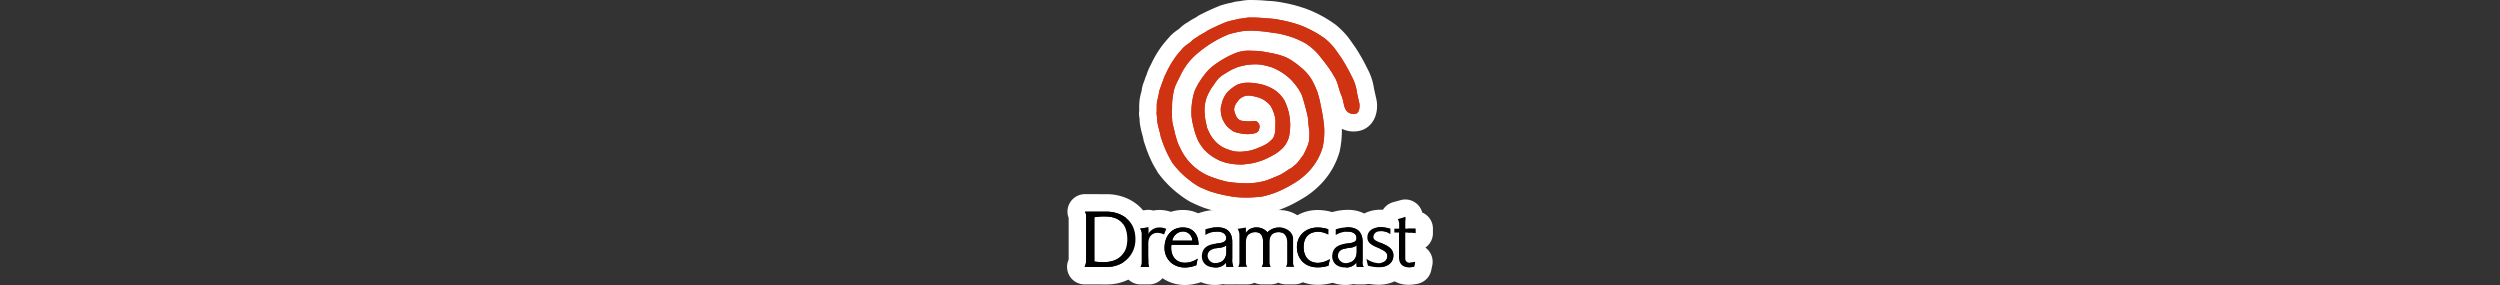 <svg id="Layer_1" data-name="Layer 1" xmlns="http://www.w3.org/2000/svg" viewBox="0 0 1000 114"><rect x="0" y="0" width="1000" height="114" fill="#333333" stroke="none"/><title>logo</title><path d="M490.545,98.138v2.536c0,2.02-.918,4.582-4.47,4.582a3.132,3.132,0,0,1-3.034-2.776c0-2.618,2.328-3.065,5.016-3.417a4.886,4.886,0,0,0,2.487-.925l.001-0m.001-7a7.005,7.005,0,0,0-3.632,1.015,16.445,16.445,0,0,0-5.632,1.575,9.596,9.596,0,0,0-5.241,8.753c0,5.847,5.188,9.776,10.034,9.776a11.148,11.148,0,0,0,11.47-11.582V98.138a7,7,0,0,0-6.999-7Z" fill="#fff"/><path d="M472.947,92.601a3.702,3.702,0,0,1,3.964,3.667h-.012c-.229,0-3.601.002-5.892.002-1.2,0-2.104-.001-2.104-.002a4.499,4.499,0,0,1,4.044-3.667m0-7a11.454,11.454,0,0,0-10.916,9.334,7.001,7.001,0,0,0-.128,1.333c0,2.419,1.587,6.996,7.595,7.002l1.509.001,5.244-.002.648-0a7.011,7.011,0,0,0,7.012-7,10.706,10.706,0,0,0-10.964-10.667Z" fill="#fff"/><path d="M441.495,86.576q.761,0,1.532.046c3.421.201,7.861,1.844,7.894,9.033.035,7.586-5.678,8.816-7.378,9.06a15.985,15.985,0,0,1-2.262.15,27.711,27.711,0,0,1-3.541-.256l0-17.717a21.831,21.831,0,0,1,3.755-.317m0-7a28.69,28.69,0,0,0-4.95.419,7,7,0,0,0-5.806,6.897l-0,17.717a7,7,0,0,0,6.1,6.942,34.426,34.426,0,0,0,4.442.314,23.085,23.085,0,0,0,3.254-.221c8.172-1.17,13.427-7.458,13.387-16.022-.044-9.34-5.594-15.466-14.483-15.989-.657-.039-1.311-.058-1.943-.058Z" fill="#fff"/><path d="M542.685,98.139v2.536c0,2.02-.918,4.582-4.47,4.582a3.131,3.131,0,0,1-3.033-2.776c0-2.618,2.328-3.065,5.015-3.417a4.885,4.885,0,0,0,2.488-.925m.001-7a7.005,7.005,0,0,0-3.631,1.014,16.448,16.448,0,0,0-5.633,1.575,9.596,9.596,0,0,0-5.241,8.753c0,5.847,5.188,9.776,10.033,9.776a11.148,11.148,0,0,0,11.47-11.582V98.139a7,7,0,0,0-6.999-7Z" fill="#fff"/><path d="M433.826,110.26a3.5,3.5,0,0,1-3.078-5.167,2.317,2.317,0,0,0,.212-.87V86.754a3.021,3.021,0,0,0-.029-.404,3.5,3.5,0,0,1,3.062-5.195l8.743.015c7.194,0,14.937,4.557,14.937,14.561,0,8.293-6.421,14.547-14.937,14.547C442.737,110.276,434.876,110.26,433.826,110.26Zm7.455-8.895a12.557,12.557,0,0,0,1.765-.115c4.398-.629,4.38-4.354,4.375-5.578-.018-3.755-1.35-5.365-4.6-5.556-.447-.026-.888-.041-1.328-.041-.085,0-.17.001-.254.002l-0,11.288Z"/><path d="M433.994,84.655c2.139,0,6.761.014,8.743.014,4.559,0,11.436,2.53,11.436,11.06,0,6.331-4.855,11.047-11.436,11.047-1.444,0-6.955-.017-8.91-.017a5.747,5.747,0,0,0,.635-2.537V86.754a3.977,3.977,0,0,0-.467-2.099m7.287,20.21a15.989,15.989,0,0,0,2.262-.15c1.7-.243,7.414-1.473,7.378-9.06-.034-7.189-4.473-8.832-7.894-9.033-.515-.03-1.025-.046-1.532-.046a21.833,21.833,0,0,0-3.755.317l-0,17.717a27.708,27.708,0,0,0,3.541.256m-7.287-27.21a7,7,0,0,0-6.533,9.515v16.678a7,7,0,0,0,6.365,9.912c1.048,0,3.122.005,5.038.009,1.659.004,3.202.008,3.872.008,10.51,0,18.436-7.759,18.436-18.047,0-11.857-9.274-18.06-18.436-18.06-.968,0-2.57-.003-4.201-.007-1.707-.004-3.448-.007-4.541-.007Z" fill="#fff"/><path d="M456.226,110.268a3.5,3.5,0,0,1-2.997-5.308V93.931a3.508,3.508,0,0,0-.032-.457,3.5,3.5,0,0,1,2.314-5.484l3.275-.512a3.499,3.499,0,0,1,2.295.43,8.815,8.815,0,0,1,2.733-.431,10.902,10.902,0,0,1,3.95.782,3.5,3.5,0,0,1,2,4.511l-.871,2.28a3.501,3.501,0,0,1-4.771,1.913,2.749,2.749,0,0,0-1.137-.32c-.022,0-.042.001-.06.002a2.137,2.137,0,0,0-.101.734v7.79a2.012,2.012,0,0,0,.031.249,3.5,3.5,0,0,1-3.229,4.851Z"/><path d="M459.326,90.935v2.884a4.694,4.694,0,0,1,4.489-2.842,7.399,7.399,0,0,1,2.68.544l-.871,2.28a6.216,6.216,0,0,0-2.638-.658c-2.135,0-3.66,1.497-3.66,4.236v7.791a4.477,4.477,0,0,0,.303,1.6h-3.403a3.045,3.045,0,0,0,.503-1.6V93.931a3.769,3.769,0,0,0-.678-2.484l3.276-.511m0-7a6.999,6.999,0,0,0-1.08.084l-3.276.511a7,7,0,0,0-5.242,9.922l0,9.71a7,7,0,0,0,6.497,9.606h3.403a7,7,0,0,0,6.697-9.036v-3.967a7,7,0,0,0,5.837-4.467l.871-2.28a7,7,0,0,0-4.001-9.021,14.374,14.374,0,0,0-5.218-1.02,12.43,12.43,0,0,0-2.489.25,7,7,0,0,0-1.999-.292Z" fill="#fff"/><path d="M563.269,110.421a7.038,7.038,0,0,1-7.165-7.459V96.106a3.5,3.5,0,0,1-1.867-3.097V91.475a3.498,3.498,0,0,1,1.509-2.879,3.501,3.501,0,0,1,2.432-4.34l3.019-.835a3.5,3.5,0,0,1,4.433,3.386l-.004,1.148.554.001a3.499,3.499,0,0,1,3.496,3.506l-.003,1.816a3.499,3.499,0,0,1-4.069,3.447c.002,1.573.005,3.328.007,4.522a3.5,3.5,0,0,1,3.875,4.2l-.411,1.929a3.501,3.501,0,0,1-2.668,2.688,14.381,14.381,0,0,1-2.861.359C563.449,110.426,563.358,110.424,563.269,110.421Z"/><path d="M562.128,86.795h.005m-.005,0-.016,4.657c.077,0,4.062.005,4.062.005l-.003,1.816a4.899,4.899,0,0,0-1.652-.247c-.07-.002-.347-.003-.69-.003-.687,0-1.638.003-1.727.003h.011c-.024.292,0,9.426,0,10.358a1.627,1.627,0,0,0,1.723,1.702,6.654,6.654,0,0,0,2.224-.367l-.411,1.928a10.793,10.793,0,0,1-2.106.277c-.066,0-.13-.001-.192-.004-1.595,0-3.749-.836-3.749-3.959V93.01s-.71-0-1.263-0c-.277,0-.514 0-.603 0V91.476c.254,0,1.786-.007,1.922-.007,0-.168.002-1.56.002-1.56a3.807,3.807,0,0,0-.551-2.28l3.019-.834m-0-7q-.112,0-.224.004a6.986,6.986,0,0,0-1.795.292l-2.864.791a7.001,7.001,0,0,0-5.128,6.42,6.968,6.968,0,0,0-1.38,4.174v1.534a7,7,0,0,0,1.867,4.759v5.193c0,6.296,4.443,10.88,10.589,10.958q.172.005.351.006a17.49,17.49,0,0,0,3.62-.443,7,7,0,0,0,5.332-5.376l.411-1.928a7,7,0,0,0-2.293-6.775q-.228-.195-.468-.368a7,7,0,0,0,3.025-5.751l.003-1.816a7,7,0,0,0-4.273-6.458,7,7,0,0,0-6.702-5.215l-.071-0Z" fill="#fff"/><path d="M551.506,110.392a19.894,19.894,0,0,1-5.306-.77,3.501,3.501,0,0,1-2.455-2.605l-.605-2.724a3.499,3.499,0,0,1,2.701-4.186,6.458,6.458,0,0,1-2.386-5.095c0-4.495,3.597-7.634,8.746-7.634a16.423,16.423,0,0,1,5.158.876,3.502,3.502,0,0,1,2.237,3.281l-.01,2.052a3.502,3.502,0,0,1-1.459,2.827,7.235,7.235,0,0,1,2.724,5.767C560.852,107.016,557.009,110.392,551.506,110.392Z"/><path d="M552.202,90.879a13.118,13.118,0,0,1,3.895.641l-.01,2.052a6.015,6.015,0,0,0-3.747-1.126c-1.695,0-2.966.841-2.966,2.489,0,2.42,7.977,2.28,7.977,7.247,0,3.212-2.783,4.71-5.846,4.71a16.324,16.324,0,0,1-4.344-.635l-.605-2.723a9.546,9.546,0,0,0,4.828,1.75c2.072,0,3.555-1.008,3.555-2.904,0-3.503-7.984-2.923-7.984-7.366,0-3.004,2.687-4.134,5.247-4.134m0-7c-7.096,0-12.247,4.683-12.247,11.134a9.873,9.873,0,0,0,.964,4.37,7,7,0,0,0-1.196,5.67l.605,2.723a7,7,0,0,0,4.909,5.211,23.255,23.255,0,0,0,6.268.905c7.444,0,12.846-4.925,12.846-11.71a10.464,10.464,0,0,0-1.772-5.994,6.992,6.992,0,0,0,.507-2.583l.01-2.052a7,7,0,0,0-4.475-6.562,19.972,19.972,0,0,0-6.42-1.112Z" fill="#fff"/><path d="M514.365,110.256a3.5,3.5,0,0,1-3.062-1.804,3.498,3.498,0,0,1-3.062,1.804h-3.507a3.5,3.5,0,0,1-2.93-1.586,3.502,3.502,0,0,1-2.931,1.586h-3.616a3.5,3.5,0,0,1-2.997-5.308V94.196a3.161,3.161,0,0,0-.104-.697,3.5,3.5,0,0,1,2.363-5.421l3.316-.513a3.536,3.536,0,0,1,.535-.041,3.499,3.499,0,0,1,1.516.345,8.607,8.607,0,0,1,2.582-.386,9.632,9.632,0,0,1,4.611,1.104,9.761,9.761,0,0,1,4.515-1.067c5.647,0,9.143,4.057,9.143,7.814v9.614a3.5,3.5,0,0,1-2.997,5.308Zm-3.062-5.196c.021-.037.042-.073.063-.11v-8.062a2.824,2.824,0,0,0-.043-.532c-.017.001-.031.002-.045.004a2.987,2.987,0,0,0-.04.528v8.062C511.261,104.984,511.282,105.022,511.303,105.059Z"/><path d="M502.467,90.984h.002a5.627,5.627,0,0,1,4.493,1.938,6.557,6.557,0,0,1,4.633-1.902c3.951,0,5.642,2.657,5.642,4.315v9.728a3.342,3.342,0,0,0,.503,1.694h-3.376a3.35,3.35,0,0,0,.503-1.694V96.886c0-2.992-1.744-4.039-3.41-4.039-1.669,0-3.718.722-3.718,4.039v8.176a3.345,3.345,0,0,0,.503,1.694h-3.506a3.364,3.364,0,0,0,.502-1.694V96.886c0-3.317-1.507-4.039-3.174-4.039-1.842,0-3.692,1.047-3.692,4.039v8.176a3.354,3.354,0,0,0,.502,1.694h-3.616a3.35,3.35,0,0,0,.503-1.694V94.196a4.912,4.912,0,0,0-.706-2.659l3.316-.513c0,.208-.007,1.835-.007,2.017a5.174,5.174,0,0,1,4.103-2.058m.002-7H502.467a12.188,12.188,0,0,0-2.43.242,6.996,6.996,0,0,0-2.736-.119l-3.316.513a7,7,0,0,0-5.224,9.981v9.55a7,7,0,0,0,6.497,9.605h3.616a6.992,6.992,0,0,0,2.931-.643,6.992,6.992,0,0,0,2.931.643h3.506a6.992,6.992,0,0,0,3.061-.705,6.992,6.992,0,0,0,3.061.705h3.376a7,7,0,0,0,6.497-9.606V95.334c0-5.441-4.833-11.315-12.642-11.315a13.418,13.418,0,0,0-4.504.757,13.509,13.509,0,0,0-4.622-.793Zm-4.24,12.691v0Z" fill="#fff"/><path d="M485.943,110.475c-6.382,0-8.698-4.675-8.698-7.817a7.818,7.818,0,0,1,2.478-6.14,3.501,3.501,0,0,1-1.068-2.518V91.731a3.5,3.5,0,0,1,2.198-3.249,19.034,19.034,0,0,1,6.217-1.043c5.756,0,9.331,3.568,9.331,9.313v6.74a10.341,10.341,0,0,0,.085,1.678,3.5,3.5,0,0,1-3.121,5.084h-2.816a3.505,3.505,0,0,1-1.314-.255A10.568,10.568,0,0,1,485.943,110.475Z"/><path d="M487.068,90.939c3.504,0,5.831,1.75,5.831,5.814v6.74a7.285,7.285,0,0,0,.464,3.262h-2.816l-.101-1.774a5.049,5.049,0,0,1-4.504,1.993c-4.267,0-5.199-2.915-5.199-4.317,0-5,4.759-5.058,6.825-5.353,1.143-.162,2.615-.485,2.836-1.557.365-1.773-.903-3.103-3.493-3.103a9.084,9.084,0,0,0-4.758,1.357l-0-2.269a15.425,15.425,0,0,1,4.915-.792m-.993,14.317c3.552,0,4.47-2.562,4.47-4.582V98.138l-.001 0a4.886,4.886,0,0,1-2.487.925c-2.687.352-5.016.799-5.016,3.417a3.132,3.132,0,0,0,3.034,2.776m.993-21.317a22.523,22.523,0,0,0-7.52,1.295,7,7,0,0,0-4.395,6.498l0,2.269a6.993,6.993,0,0,0,.349,2.184,12.196,12.196,0,0,0-1.759,6.472c0,5.486,4.275,11.317,12.199,11.317a14.673,14.673,0,0,0,3.259-.349,7.028,7.028,0,0,0,1.346.129h2.816a7,7,0,0,0,6.545-9.484c-.009-.257-.009-.601-.009-.778V96.753c0-7.664-5.156-12.814-12.831-12.814Z" fill="#fff"/><path d="M538.083,110.475c-6.382,0-8.698-4.675-8.698-7.817a7.818,7.818,0,0,1,2.478-6.14,3.501,3.501,0,0,1-1.068-2.518V91.731a3.5,3.5,0,0,1,2.198-3.249,19.034,19.034,0,0,1,6.217-1.043c5.756,0,9.331,3.568,9.331,9.313v6.74c0,.33-.015.654-.029.972-.008.146-.017.325-.02.47a3.5,3.5,0,0,1-2.989,5.32h-2.815a3.509,3.509,0,0,1-1.314-.255A10.561,10.561,0,0,1,538.083,110.475Z"/><path d="M539.21,90.939c3.502,0,5.83,1.75,5.83,5.814v6.74c0,1.249-.273,2.406.463,3.262h-2.816l-.102-1.774a5.047,5.047,0,0,1-4.502,1.993c-4.266,0-5.198-2.915-5.198-4.317,0-5,4.759-5.058,6.825-5.353,1.144-.162,2.616-.485,2.836-1.557.365-1.773-.903-3.103-3.493-3.103a9.088,9.088,0,0,0-4.759,1.357l0-2.269a15.427,15.427,0,0,1,4.916-.792m-.995,14.317c3.552,0,4.47-2.562,4.47-4.582V98.139a4.885,4.885,0,0,1-2.488.925c-2.687.352-5.015.799-5.015,3.417a3.131,3.131,0,0,0,3.033,2.776m.995-21.317a22.526,22.526,0,0,0-7.521,1.295,7,7,0,0,0-4.395,6.496l-0,2.269a6.995,6.995,0,0,0,.35,2.186,12.196,12.196,0,0,0-1.759,6.472c0,5.486,4.275,11.317,12.198,11.317a14.669,14.669,0,0,0,3.258-.349,7.026,7.026,0,0,0,1.346.129h2.816a7,7,0,0,0,6.522-9.542c.009-.237.015-.477.015-.719V96.753c0-7.664-5.156-12.814-12.83-12.814Z" fill="#fff"/><path d="M527.012,110.427c-8.068,0-11.743-6.025-11.743-11.623,0-6.44,5.075-11.297,11.805-11.297a17.289,17.289,0,0,1,5.022.772l.162.047a3.5,3.5,0,0,1,2.543,3.375l-.005,2.105a3.501,3.501,0,0,1-5.266,3.015,5.582,5.582,0,0,0-2.122-.629c-1.628,0-2.454.406-2.454,2.629,0,2.827,1.454,2.827,2.322,2.827a6.593,6.593,0,0,0,2.846-.985,3.5,3.5,0,0,1,5.25,3.744l-.589,2.636a3.5,3.5,0,0,1-2.417,2.592A17.534,17.534,0,0,1,527.012,110.427Z"/><path d="M527.073,91.006a14.116,14.116,0,0,1,4.227.687l-.004,2.105a8.86,8.86,0,0,0-3.888-1.106c-4.083,0-5.955,2.511-5.955,6.129,0,3.584,1.829,6.327,5.823,6.327a9.911,9.911,0,0,0,4.679-1.503l-.589,2.636a14.181,14.181,0,0,1-4.355.647c-5.613,0-8.244-3.98-8.244-8.123,0-4.578,3.529-7.798,8.305-7.798m0-7c-8.725,0-15.305,6.362-15.305,14.798,0,8.763,6.411,15.123,15.244,15.123a21.092,21.092,0,0,0,6.352-.937,7,7,0,0,0,4.835-5.183l.589-2.636a7.001,7.001,0,0,0-2.207-6.781,7,7,0,0,0,1.716-4.577l.004-2.105a7,7,0,0,0-5.087-6.748l-.13-.038a20.612,20.612,0,0,0-6.01-.915Z" fill="#fff"/><path d="M474.044,110.5c-6.688,0-11.732-4.876-11.732-11.342,0-6.762,4.55-11.67,10.817-11.67,5.855,0,9.79,4.194,9.79,10.437a3.497,3.497,0,0,1-1.524,2.89,3.501,3.501,0,0,1,1.105,3.292l-.522,2.647a3.5,3.5,0,0,1-2.278,2.626A16.55,16.55,0,0,1,474.044,110.5Zm-1.062-9.075a2.221,2.221,0,0,0,.914.166,5.786,5.786,0,0,0,1.351-.166Z"/><path d="M473.129,90.988c4.424,0,6.29,3.203,6.29,6.937H468.559a9.161,9.161,0,0,0-.095,1.088c-.015,3.669,2.106,6.078,5.433,6.078a8.596,8.596,0,0,0,5.169-1.662l-.522,2.648A13.115,13.115,0,0,1,474.044,107c-5.197,0-8.232-3.7-8.232-7.842,0-4.58,2.726-8.17,7.317-8.17m-2.122,5.283c2.29,0,5.659-.002,5.891-.002h.013a3.702,3.702,0,0,0-3.964-3.667,4.499,4.499,0,0,0-4.044,3.667c0,.002.904.002,2.104.002m2.122-12.283c-8.296,0-14.317,6.38-14.317,15.17,0,8.461,6.548,14.842,15.232,14.842a19.903,19.903,0,0,0,6.813-1.317,7,7,0,0,0,4.556-5.254l.522-2.648a6.99,6.99,0,0,0-.27-3.692,6.971,6.971,0,0,0,.755-3.166c0-8.206-5.465-13.937-13.29-13.937Z" fill="#fff"/><path d="M498.107,82.532a37.974,37.974,0,0,1-4.507-.256A61.377,61.377,0,0,1,483.035,79.912c-.068-.021-.136-.044-.202-.069a55.748,55.748,0,0,1-5.125-2.229,31.877,31.877,0,0,1-3.68-2.479,38.511,38.511,0,0,1-7.857-7.87,3.511,3.511,0,0,1-.286-.457c-.122-.234-.336-.602-.586-1.033a29.119,29.119,0,0,1-2.145-4.161,40.819,40.819,0,0,1-1.74-4.545c-.149-.45-.276-.834-.382-1.108a3.566,3.566,0,0,1-.183-.657c-.162-.928-.378-1.733-.607-2.585a26.644,26.644,0,0,1-.866-4.164,3.485,3.485,0,0,1-.017-.597,15.707,15.707,0,0,0-.204-1.918,3.489,3.489,0,0,1-.029-.998,15.872,15.872,0,0,0,.06-1.772,19.146,19.146,0,0,1,.247-3.607c.153-.81.322-1.407.457-1.887a5.887,5.887,0,0,0,.275-1.337q.009-.149.032-.297a12.909,12.909,0,0,1,.731-2.386c.135-.367.361-.981.411-1.178a3.57,3.57,0,0,1,.226-.627,12.669,12.669,0,0,0,.491-1.273,17.251,17.251,0,0,1,1.177-2.775l.429-.849a37.267,37.267,0,0,1,4.217-6.988c.507-.666,1.463-1.766,2.401-2.838l.31-.354q.081-.092.167-.179A14.86,14.86,0,0,1,472.982,14.871a12.794,12.794,0,0,0,1.292-.993c.021-.02.104-.092.104-.092a9.874,9.874,0,0,1,2.474-1.834,22.497,22.497,0,0,1,2.494-1.543,15.272,15.272,0,0,0,1.727-1.056,3.464,3.464,0,0,1,.518-.317c3.179-1.584,4.36-2.125,7.435-3.405.056-.023.111-.045.168-.065a30.503,30.503,0,0,1,3.636-.961c.497-.108,1.178-.258,1.384-.329a3.347,3.347,0,0,1,1.028-.222c.49-.031,1.06-.123,1.661-.221a19.686,19.686,0,0,1,3.229-.333c.187,0,.373.004.561.014l.268-.001c2.115,0,4.154.158,5.877.314l.314.019A34.292,34.292,0,0,1,512.679,4.537a50.208,50.208,0,0,1,7.342,1.859l.758.236a45.996,45.996,0,0,1,11.506,6.149,32.235,32.235,0,0,1,4.025,4.035c.554.714,1.375,1.887,2.169,3.021l.799,1.137a74.148,74.148,0,0,1,4.569,8.081,20.613,20.613,0,0,1,2.31,6.979l.057.317.98,4.382c.025.113.045.227.06.342.401,3.304-.726,7.002-4.149,7.819a7.318,7.318,0,0,1-1.701.202,7.14,7.14,0,0,1-5.966-3.196,11.666,11.666,0,0,1-1.448-4.019,13.226,13.226,0,0,0-.796-2.702,25.445,25.445,0,0,1-1.035-3.053,14.127,14.127,0,0,0-1.366-3.557c-.033-.05-.064-.102-.096-.153l-1.066-1.803a68.245,68.245,0,0,0-4.087-5.512c-.334-.417-.639-.796-.904-1.138a21.903,21.903,0,0,0-4.082-3.552,30.725,30.725,0,0,0-5.77-2.503A35.946,35.946,0,0,0,510.179,16.769c-.968-.107-1.856-.244-2.713-.375-1.098-.168-2.046-.314-3.198-.396-.466-.033-.891-.067-1.293-.099-.99-.08-1.772-.143-2.654-.143a25.325,25.325,0,0,0-2.825.179c-.563.138-1.154.241-1.773.349a16.866,16.866,0,0,0-3.043.722,44.728,44.728,0,0,0-5.333,2.661c-.029.017-.06.034-.09.051a42.236,42.236,0,0,0-7.261,5.409,21.954,21.954,0,0,0-4.413,6.01c-.25.541-.568,1.174-.906,1.842a32.503,32.503,0,0,0-1.499,3.229,32.619,32.619,0,0,0-.865,5.294c.006.067.009.135.01.202.025,1.292-.009,2.168-.036,2.873a16.452,16.452,0,0,0,.043,2.538q.015.153.015.307a9.672,9.672,0,0,0,.445,2.544c.156.589.332,1.254.459,1.985a32.01,32.01,0,0,0,1.497,4.804,3.447,3.447,0,0,1,.286.502,18.667,18.667,0,0,0,10.31,10.088c.052.022.104.047.153.073a44.548,44.548,0,0,0,5.831,1.798,46.586,46.586,0,0,0,6.633.587l.452.004a23.786,23.786,0,0,0,7.023-.943c1.71-.629,3.638-1.461,4.563-1.861.146-.062.281-.121.407-.173,1.208-.671,2.438-1.427,2.731-1.655a3.258,3.258,0,0,1,.335-.244c.346-.221.649-.402.926-.566a4.113,4.113,0,0,0,.742-.491c.07-.074.145-.145.222-.212l.141-.122a7.138,7.138,0,0,0,1.417-1.461c.234-.34.853-1.222,1.537-2.103a15.804,15.804,0,0,0,.732-1.59c.165-.391.337-.799.533-1.233a4.877,4.877,0,0,0,.458-2.068l.051-.842q.012-.179.041-.354a12.752,12.752,0,0,0-.081-1.639q-.023-.098-.041-.198a27.275,27.275,0,0,1-.307-2.786,15.611,15.611,0,0,0-.301-2.438c-.192-.814-.374-1.566-.562-2.306a26.506,26.506,0,0,1,.32,9.343,11.913,11.913,0,0,1-1.256,4.231,13.245,13.245,0,0,1-3.852,4.811,15.21,15.21,0,0,1-2.723,1.913c-.956.575-1.677.935-2.507,1.35l-.482.242a25.422,25.422,0,0,1-3.993,1.565,16.763,16.763,0,0,1-4.143.917c-.337.044-.695.09-1.086.146a14.137,14.137,0,0,1-2.988.269,26.16,26.16,0,0,1-9.559-1.771,23.301,23.301,0,0,1-7.596-5.286,18.9,18.9,0,0,1-2.4-3.409c-.105-.179-.191-.327-.255-.425a2.372,2.372,0,0,1-.238-.391,23.994,23.994,0,0,1-2.088-6.049c-.038-.171-.068-.315-.097-.428a15.093,15.093,0,0,1-.676-3.121c-.057-.378-.111-.75-.171-1.074a30.261,30.261,0,0,1,1.394-12.179,3.708,3.708,0,0,1,.186-.412c.272-.513.497-1.004.7-1.444a12.673,12.673,0,0,1,1.244-2.281c.292-.416.531-.778.75-1.109a20.801,20.801,0,0,1,1.521-2.096l.486-.595a17.48,17.48,0,0,1,3.194-3.292,41.63,41.63,0,0,1,9.176-5.511c.06-.028.12-.055.182-.08a17.348,17.348,0,0,1,7.29-1.575c.521,0,1.071.016,1.686.034.453.013.944.028,1.491.037a32.839,32.839,0,0,1,5.376.713l.59.111a25.226,25.226,0,0,1,4.451,1.049c.358.111.711.222,1.079.325a14.822,14.822,0,0,1,4.15,1.968c.221.139.448.282.69.428q.044.027.088.056a30.561,30.561,0,0,1,3.632,2.749,20.842,20.842,0,0,1,5.245,6.06l.124.192-.001 0a36.646,36.646,0,0,1,2.566,5.757c.131.523.48,1.835.702,2.603.016.055.03.109.043.165.163.688.286,1.337.411,2.007.109.583.221,1.186.379,1.861.008.034.015.068.022.102a69.971,69.971,0,0,1,1.083,7.197,32.286,32.286,0,0,1-.66,9.533q-.019.076-.041.152a26.791,26.791,0,0,1-5.611,10.246,29.546,29.546,0,0,1-4.224,3.989,25.751,25.751,0,0,1-3.631,2.439l-.475.283a46.483,46.483,0,0,1-7.724,3.729c-.067.026-.136.051-.204.072l-.358.115a44.36,44.36,0,0,1-4.705,1.312,3.468,3.468,0,0,1-.388.058C502.672,82.347,500.469,82.532,498.107,82.532ZM486.216,50.13c.082.191.263.585.651,1.392l.138.289a9.659,9.659,0,0,0,2.024,2.702c.05.048.099.099.146.15a8.216,8.216,0,0,0,3.075,1.762,3.47,3.47,0,0,1,.719.296,8.762,8.762,0,0,0,3.249.462c.572-.035,1.016-.071,1.357-.104-2.023-.197-4.886-.755-6.406-1.755a18.104,18.104,0,0,1-2.396-1.935l-.28-.251a10.709,10.709,0,0,1-2.146-3.027q-.126-.233-.238-.458C486.123,49.72,486.216,50.13,486.216,50.13Zm15.612-5.196a5.32,5.32,0,0,1,2.247.431c.089.041.177.086.262.134a5.946,5.946,0,0,1,2.299,2.362c-.014-.083-.031-.165-.052-.25a13.103,13.103,0,0,0-1.282-3.36,7.457,7.457,0,0,0-2.597-1.806,16.511,16.511,0,0,0-3.135-.708,1.629,1.629,0,0,0-.189-.012,1.856,1.856,0,0,0-1.219.524,4.142,4.142,0,0,0-.997,1.52,9.162,9.162,0,0,0,.422,1.122c.056-.002.114-.003.175-.003a4.15,4.15,0,0,1,.788.071,4.575,4.575,0,0,0,.896.07c.415,0,.819-.026,1.188-.048C501.074,44.956,501.48,44.934,501.828,44.934Zm-2.468-15.339c.397,0,.794.011,1.184.034.043.002.085.006.127.01a26.558,26.558,0,0,1,5.635.951l.758.268a18.743,18.743,0,0,1,4.616,2.166,16.5,16.5,0,0,1,5.044,5.275c.049.083.095.167.137.253a27.831,27.831,0,0,1,1.531,3.796c-.184-.645-.385-1.315-.611-2.042-.017-.053-.032-.106-.046-.159-.543-2.076-2.599-4.436-3.587-5.57a19.539,19.539,0,0,0-6.657-4.361,34.002,34.002,0,0,0-3.595-.883,17.144,17.144,0,0,0-1.713-.107c-.489,0-.938.04-1.617.1-.355.032-.755.067-1.229.103-.303.055-.646.123-.986.193C498.729,29.601,499.071,29.595,499.361,29.595Z" fill="#cf3311"/><path d="M500.129,7q.236,0,.473.014.177-.002.354-.002c1.865,0,3.743.135,5.616.305a32.546,32.546,0,0,1,5.476.664A53.144,53.144,0,0,1,519.755,9.98a42.566,42.566,0,0,1,10.352,5.542,29.091,29.091,0,0,1,3.44,3.445c.696.896,2.027,2.837,2.876,4.033a70.499,70.499,0,0,1,4.292,7.619,17.904,17.904,0,0,1,2.067,6.425l.997,4.455c.094.77.171,3.596-1.487,3.991a3.818,3.818,0,0,1-.889.106,3.625,3.625,0,0,1-3.024-1.593c-1-1.547-.862-3.744-1.993-6.258-.882-2.032-1.267-4.986-2.676-7.109l-1.104-1.868c-1.955-3.009-3.992-5.398-5.206-6.955a25.262,25.262,0,0,0-4.963-4.354,33.748,33.748,0,0,0-6.626-2.897,38.735,38.735,0,0,0-5.168-1.262c-2.349-.264-3.895-.635-6.127-.793-1.648-.116-2.783-.251-4.194-.251a29.294,29.294,0,0,0-3.46.229,44.246,44.246,0,0,0-5.432,1.252,47.764,47.764,0,0,0-5.854,2.912,45.51,45.51,0,0,0-8.062,6.009,25.585,25.585,0,0,0-5.081,6.953c-.709,1.555-2.079,3.961-2.632,5.659a30.776,30.776,0,0,0-.976,6.502c.055,2.798-.19,3.375.02,5.662.008,2.059.684,3.486.965,5.171.241,1.164,1.357,5.19,2.048,6.125a22.148,22.148,0,0,0,12.05,11.806,53.781,53.781,0,0,0,6.664,2.1,49.142,49.142,0,0,0,7.32.665q.257.005.526.005a27.137,27.137,0,0,0,8.227-1.159c2.432-.894,5.238-2.16,5.282-2.16l0.0.001a32.852,32.852,0,0,0,3.433-2.112,11.61,11.61,0,0,0,2.306-1.582,10.923,10.923,0,0,0,2.123-2.212c.378-.548.981-1.389,1.566-2.131a33.344,33.344,0,0,0,1.608-3.468,9.245,9.245,0,0,0,.762-4.012,12.047,12.047,0,0,0-.125-3.023c-.332-1.901-.215-3.579-.65-5.425-.588-2.497-1.076-4.367-1.826-6.763-.706-2.698-2.778-5.197-4.333-6.983a22.905,22.905,0,0,0-8.1-5.353,36.853,36.853,0,0,0-4.293-1.06,21.043,21.043,0,0,0-2.212-.14c-.979,0-1.726.111-3.282.225a33.723,33.723,0,0,0-3.564.81,21.614,21.614,0,0,0-5.093,2.558A13.383,13.383,0,0,0,487.428,31.33a32.952,32.952,0,0,0-2.089,2.831,20.687,20.687,0,0,0-2.625,4.713,14.651,14.651,0,0,0-.87,5.924,24.131,24.131,0,0,0,.469,3.988c.133.495.467,2.029.539,2.337.073.307.87,1.931.981,2.166a13.141,13.141,0,0,0,2.762,3.739,11.551,11.551,0,0,0,4.69,2.762,12.004,12.004,0,0,0,5.03.895,23.062,23.062,0,0,0,3.118-.342,16.455,16.455,0,0,0,3.821-1.197,20.748,20.748,0,0,0,3.788-1.827A17.072,17.072,0,0,0,509.261,55.248a8.537,8.537,0,0,0,.881-4.023c-.053-1.865.219-2.923-.162-4.457a16.249,16.249,0,0,0-1.734-4.408,10.269,10.269,0,0,0-3.992-3.052A18.14,18.14,0,0,0,499.98,38.262a5.071,5.071,0,0,0-.599-.036,5.347,5.347,0,0,0-3.775,1.629c-.821.939-2.446,2.89-1.799,4.907.565,1.761,1.242,3.632,3.748,3.632.091,0,.185-.003.282-.008a7.947,7.947,0,0,0,1.609.144c.898,0,1.753-.097,2.383-.097a1.999,1.999,0,0,1,.782.11,2.424,2.424,0,0,1,1.096,2.895c-.273,1.811-2.007,2.028-3.858,2.166a5.077,5.077,0,0,1-.816.056c-1.939,0-5.174-.685-5.97-1.282a19.318,19.318,0,0,1-2.239-1.851,8.921,8.921,0,0,1-1.397-2.078,7.561,7.561,0,0,1-.804-2.02,10.791,10.791,0,0,1-.318-3.154c.073-.843.299-1.202.524-2.434a11.914,11.914,0,0,1,1.897-3.673,15.557,15.557,0,0,1,4.089-3.244,10.595,10.595,0,0,1,4.546-.831c.328,0,.656.01.978.028a24.713,24.713,0,0,1,4.856.785,17.814,17.814,0,0,1,4.617,2.074,13.148,13.148,0,0,1,3.904,4.106,22.124,22.124,0,0,1,2.1,13.415,8.466,8.466,0,0,1-.941,3.104,9.656,9.656,0,0,1-2.914,3.598,11.508,11.508,0,0,1-2.216,1.567c-1.044.634-1.747.964-2.838,1.512a21.364,21.364,0,0,1-3.53,1.369,19.735,19.735,0,0,1-4.773.945,10.343,10.343,0,0,1-2.332.209,22.528,22.528,0,0,1-8.147-1.473,19.931,19.931,0,0,1-6.464-4.487,24.701,24.701,0,0,1-2.332-3.437,26.788,26.788,0,0,1-1.999-6.058,25.179,25.179,0,0,1-.696-3.633,27.298,27.298,0,0,1,1.229-10.316,36.262,36.262,0,0,1,1.684-3.308c.906-1.288,1.344-2.093,2.114-3.007a18.273,18.273,0,0,1,3.138-3.367,37.947,37.947,0,0,1,8.546-5.127,13.968,13.968,0,0,1,5.97-1.316c.887,0,1.863.05,3.121.07a36.587,36.587,0,0,1,5.463.781,30.753,30.753,0,0,1,5.148,1.288,14.658,14.658,0,0,1,3.971,2.021,26.718,26.718,0,0,1,3.303,2.514,17.971,17.971,0,0,1,4.659,5.449,37.839,37.839,0,0,1,2.123,4.762c.12.481.487,1.861.721,2.668.303,1.28.449,2.414.786,3.858a65.35,65.35,0,0,1,1.038,6.923,29.13,29.13,0,0,1-.579,8.261,23.51,23.51,0,0,1-4.885,8.938,26.86,26.86,0,0,1-3.802,3.584,26.361,26.361,0,0,1-3.694,2.434,42.762,42.762,0,0,1-7.203,3.475,44.854,44.854,0,0,1-4.703,1.331c-2.167.2-4.372.395-6.672.395a34.555,34.555,0,0,1-4.096-.232,59.37,59.37,0,0,1-9.948-2.234c-1.252-.47-3.679-1.487-4.696-2.035a28.117,28.117,0,0,1-3.258-2.219,34.508,34.508,0,0,1-7.121-7.125,44.665,44.665,0,0,1-2.588-4.9,57.375,57.375,0,0,1-2.103-5.588c-.431-2.472-1.16-4.064-1.444-6.545a16.777,16.777,0,0,0-.25-2.719c.193-1.698-.065-3.299.272-5.148a27.448,27.448,0,0,0,.781-3.622c.091-.603.868-2.418,1.074-3.225.627-1.33.783-2.425,1.6-3.911a39.376,39.376,0,0,1,4.303-7.308c.54-.721,2.073-2.452,2.596-3.053,1.235-1.234,1.959-1.429,3.36-2.669a7.491,7.491,0,0,1,2.039-1.509c1.605-1.24,2.992-1.695,4.52-2.823,3.062-1.526,4.179-2.041,7.218-3.306,1.756-.626,4.206-.973,5.088-1.315,1.528-.095,3.076-.547,4.673-.547m0-7h-0a22.844,22.844,0,0,0-3.791.378c-.514.084-.999.163-1.315.182A7.001,7.001,0,0,0,493.115.95c-.212.056-.684.159-1.037.236a33.274,33.274,0,0,0-4.061,1.082q-.17.061-.338.13c-3.131,1.303-4.418,1.892-7.651,3.504a7.001,7.001,0,0,0-1.036.634,12.686,12.686,0,0,1-1.345.811,26.708,26.708,0,0,0-2.625,1.607,13.593,13.593,0,0,0-3.035,2.272l-.035.03a9.491,9.491,0,0,1-.977.746,18.372,18.372,0,0,0-2.694,2.216q-.172.172-.331.355l-.297.339c-1.001,1.143-1.948,2.232-2.528,2.99a40.884,40.884,0,0,0-4.595,7.585q-.199.396-.394.781a20.588,20.588,0,0,0-1.389,3.263c-.135.39-.242.699-.349.926a6.999,6.999,0,0,0-.432,1.182c-.055.176-.215.609-.322.9a15.713,15.713,0,0,0-.91,3.08q-.044.291-.064.586a3.008,3.008,0,0,1-.152.621c-.145.516-.344,1.224-.522,2.158a22.393,22.393,0,0,0-.313,4.288c0.0.557.001,1.038-.037,1.373a6.999,6.999,0,0,0,.059,1.991c.065.374.136,1.034.149,1.317a7,7,0,0,0,.043.999,29.984,29.984,0,0,0,.963,4.675c.217.807.405,1.504.54,2.277a7,7,0,0,0,.365,1.316c.091.237.198.569.328.958A45.403,45.403,0,0,0,459.921,62.961a32.637,32.637,0,0,0,2.352,4.57c.216.373.403.69.512.897a7.258,7.258,0,0,0,.568.91,41.975,41.975,0,0,0,8.628,8.636,36.137,36.137,0,0,0,4.067,2.718l-0.0 0a58.906,58.906,0,0,0,5.556,2.426q.2.075.405.138a64.82,64.82,0,0,0,11.176,2.494,41.319,41.319,0,0,0,4.923.281c2.513,0,4.8-.193,7.316-.425a6.997,6.997,0,0,0,.773-.115,47.819,47.819,0,0,0,5.062-1.404l.361-.116q.208-.067.411-.146a49.529,49.529,0,0,0,8.24-3.983l.459-.274a29.192,29.192,0,0,0,4.094-2.765,33.756,33.756,0,0,0,4.661-4.422,30.645,30.645,0,0,0,6.288-11.5q.046-.152.084-.306a39.54,39.54,0,0,0,.889-9.052,10.723,10.723,0,0,0,4.657,1.073,10.836,10.836,0,0,0,2.517-.298c4.704-1.122,7.506-5.911,6.808-11.645q-.042-.344-.118-.683l-.964-4.31-.043-.238a23.938,23.938,0,0,0-2.624-7.928,77.799,77.799,0,0,0-4.781-8.45q-.033-.048-.066-.095c-.236-.332-.51-.724-.797-1.135-.814-1.163-1.656-2.366-2.258-3.141a35.552,35.552,0,0,0-4.615-4.633,48.752,48.752,0,0,0-12.661-6.756c-.212-.065-.455-.142-.723-.226a54.505,54.505,0,0,0-7.765-1.966A38.018,38.018,0,0,0,507.359.352l-.262-.016c-1.792-.162-3.913-.324-6.141-.324l-.195.001Q500.445-0,500.129,0Z" fill="#fff"/><path d="M434.461,86.754a3.977,3.977,0,0,0-.467-2.099c2.139,0,6.761.014,8.743.014,4.559,0,11.436,2.53,11.436,11.06,0,6.331-4.855,11.047-11.436,11.047-1.444,0-6.955-.017-8.91-.017a5.747,5.747,0,0,0,.635-2.537V86.754Zm3.278,17.856a21.743,21.743,0,0,0,5.804.106c1.7-.243,7.414-1.473,7.378-9.06-.034-7.189-4.473-8.832-7.894-9.033a22.695,22.695,0,0,0-5.288.27l-0,17.717Z"/><path d="M456.051,91.447l3.276-.511v2.884c.84-2.076,3.454-3.744,7.169-2.299l-.871,2.28c-3.4-1.614-6.298-.198-6.298,3.578v7.791a4.478,4.478,0,0,0,.303,1.6H456.226a3.045,3.045,0,0,0,.503-1.6v-11.238a3.769,3.769,0,0,0-.678-2.484Z"/><path d="M559.604,93.01v9.952c0,3.123,2.153,3.959,3.749,3.959a9.899,9.899,0,0,0,2.298-.273l.411-1.928a6.654,6.654,0,0,1-2.225.367,1.627,1.627,0,0,1-1.723-1.702c0-.932-.024-10.066,0-10.358h-.011c.134,0,2.208-.007,2.417,0a4.9,4.9,0,0,1,1.652.247l.003-1.816s-3.984-.005-4.062-.005l.016-4.657-3.019.834a3.807,3.807,0,0,1,.551,2.28s-.002,1.392-.002,1.56c-.136,0-1.668.007-1.922.007v1.534c.268-.001,1.867,0,1.867,0Z"/><path d="M546.557,103.533a9.546,9.546,0,0,0,4.828,1.75c2.072,0,3.555-1.008,3.555-2.904,0-3.503-7.984-2.923-7.984-7.366,0-3.004,2.687-4.134,5.247-4.134a13.119,13.119,0,0,1,3.895.641l-.01,2.052a6.015,6.015,0,0,0-3.747-1.126c-1.695,0-2.966.841-2.966,2.489,0,2.42,7.977,2.28,7.977,7.247,0,3.212-2.783,4.71-5.846,4.71a16.323,16.323,0,0,1-4.344-.635l-.605-2.723Z"/><path d="M498.364,93.042c0-.182.007-1.809.007-2.017l-3.316.513a4.912,4.912,0,0,1,.706,2.659v10.866a3.35,3.35,0,0,1-.502,1.694h3.616a3.354,3.354,0,0,1-.502-1.694V96.886c0-2.992,1.851-4.039,3.692-4.039,1.667,0,3.174.721,3.174,4.039v8.176a3.364,3.364,0,0,1-.502,1.694h3.506a3.345,3.345,0,0,1-.503-1.694V96.886c0-3.317,2.049-4.039,3.718-4.039,1.666,0,3.41,1.046,3.41,4.039v8.176a3.35,3.35,0,0,1-.503,1.694h3.376a3.342,3.342,0,0,1-.503-1.694V95.334c0-1.658-1.691-4.315-5.642-4.315a6.557,6.557,0,0,0-4.633,1.902,5.627,5.627,0,0,0-4.493-1.938,5.174,5.174,0,0,0-4.105,2.058Z"/><path d="M490.544,98.139a4.886,4.886,0,0,1-2.487.925c-2.687.352-5.015.799-5.015,3.417a3.132,3.132,0,0,0,3.034,2.776c3.552,0,4.47-2.562,4.47-4.582V98.138l-.001 0Zm-8.391-6.407a15.424,15.424,0,0,1,4.915-.792c3.503,0,5.831,1.75,5.831,5.814v6.74a7.285,7.285,0,0,0,.464,3.262h-2.816l-.101-1.773a5.049,5.049,0,0,1-4.504,1.993c-4.266,0-5.199-2.915-5.199-4.317,0-5,4.759-5.058,6.825-5.353,1.143-.162,2.615-.485,2.836-1.557.365-1.773-.903-3.103-3.493-3.103a9.084,9.084,0,0,0-4.758,1.356l-0-2.269Zm60.532,6.407a4.885,4.885,0,0,1-2.488.925c-2.687.352-5.015.799-5.015,3.417a3.132,3.132,0,0,0,3.033,2.776c3.552,0,4.47-2.562,4.47-4.582V98.139Zm-8.391-6.407a15.427,15.427,0,0,1,4.916-.792c3.503,0,5.83,1.75,5.83,5.814v6.74c0,1.249-.273,2.406.463,3.262h-2.816l-.102-1.773a5.047,5.047,0,0,1-4.502,1.993c-4.266,0-5.198-2.915-5.198-4.317,0-5,4.759-5.058,6.825-5.353,1.144-.162,2.616-.485,2.836-1.557.365-1.773-.903-3.103-3.493-3.103a9.088,9.088,0,0,0-4.759,1.356l0-2.269Z"/><path d="M531.297,93.799a8.86,8.86,0,0,0-3.888-1.106c-4.083,0-5.955,2.511-5.955,6.129,0,3.584,1.829,6.327,5.823,6.327a9.912,9.912,0,0,0,4.679-1.503l-.589,2.636a14.18,14.18,0,0,1-4.355.647c-5.613,0-8.244-3.98-8.244-8.123,0-4.578,3.529-7.798,8.305-7.798a14.116,14.116,0,0,1,4.227.687l-.004,2.105Z"/><path d="M468.464,99.013a9.153,9.153,0,0,1,.095-1.088h10.86c0-3.734-1.866-6.937-6.29-6.937-4.591,0-7.317,3.59-7.317,8.17,0,4.142,3.035,7.842,8.232,7.842a13.116,13.116,0,0,0,4.5-.924l.522-2.648a8.596,8.596,0,0,1-5.169,1.662c-3.327-0-5.448-2.409-5.433-6.078Zm.438-2.744a4.499,4.499,0,0,1,4.044-3.667,3.702,3.702,0,0,1,3.964,3.667c-0-0-8.008.005-8.008-0Z"/><path d="M512.048,7.981A53.151,53.151,0,0,1,519.755,9.98a42.569,42.569,0,0,1,10.352,5.542,29.085,29.085,0,0,1,3.44,3.445c.696.896,2.027,2.837,2.876,4.033a70.491,70.491,0,0,1,4.292,7.619,17.904,17.904,0,0,1,2.067,6.425l.996,4.455c.094.77.171,3.596-1.487,3.991a3.66,3.66,0,0,1-3.913-1.487c-1-1.547-.862-3.744-1.993-6.258-.882-2.032-1.267-4.986-2.676-7.109L532.604,28.768c-1.955-3.009-3.992-5.398-5.206-6.955a25.26,25.26,0,0,0-4.963-4.354,33.742,33.742,0,0,0-6.626-2.897,38.729,38.729,0,0,0-5.168-1.262c-2.349-.264-3.895-.635-6.127-.793a31.677,31.677,0,0,0-7.653-.022,44.257,44.257,0,0,0-5.432,1.252,47.773,47.773,0,0,0-5.854,2.912,45.512,45.512,0,0,0-8.062,6.009,25.585,25.585,0,0,0-5.081,6.953c-.709,1.555-2.079,3.961-2.632,5.659a30.777,30.777,0,0,0-.976,6.502c.055,2.798-.19,3.375.02,5.662.007,2.059.684,3.486.965,5.171.241,1.164,1.357,5.19,2.048,6.125a22.148,22.148,0,0,0,12.05,11.806,53.783,53.783,0,0,0,6.664,2.1,49.141,49.141,0,0,0,7.32.665,27.729,27.729,0,0,0,8.753-1.154c2.465-.906,5.316-2.195,5.282-2.159a32.851,32.851,0,0,0,3.433-2.112,11.61,11.61,0,0,0,2.306-1.582,10.923,10.923,0,0,0,2.123-2.212c.378-.548.981-1.389,1.566-2.131a33.351,33.351,0,0,0,1.608-3.468,9.245,9.245,0,0,0,.762-4.012,12.048,12.048,0,0,0-.125-3.023c-.332-1.901-.215-3.579-.65-5.425-.588-2.497-1.076-4.367-1.826-6.763-.706-2.698-2.778-5.197-4.333-6.983a22.904,22.904,0,0,0-8.1-5.353,36.851,36.851,0,0,0-4.293-1.06,22.24,22.24,0,0,0-5.494.085,33.714,33.714,0,0,0-3.564.81,21.615,21.615,0,0,0-5.093,2.558A13.384,13.384,0,0,0,487.428,31.33a32.946,32.946,0,0,0-2.089,2.831,20.686,20.686,0,0,0-2.625,4.713,14.652,14.652,0,0,0-.87,5.924,24.135,24.135,0,0,0,.469,3.988c.133.495.467,2.029.539,2.337.073.307.87,1.931.981,2.166a13.142,13.142,0,0,0,2.762,3.739,11.55,11.55,0,0,0,4.69,2.762,12.004,12.004,0,0,0,5.03.895,23.064,23.064,0,0,0,3.118-.342,16.456,16.456,0,0,0,3.821-1.197,20.744,20.744,0,0,0,3.788-1.827A17.067,17.067,0,0,0,509.261,55.248a8.537,8.537,0,0,0,.881-4.023c-.053-1.865.219-2.923-.162-4.457a16.247,16.247,0,0,0-1.734-4.408,10.269,10.269,0,0,0-3.992-3.052,18.141,18.141,0,0,0-4.275-1.046,5.286,5.286,0,0,0-4.374,1.594c-.821.939-2.446,2.89-1.799,4.907.586,1.825,1.292,3.769,4.029,3.625,1.878.391,4.051-.176,4.774.157a2.424,2.424,0,0,1,1.096,2.895c-.273,1.811-2.007,2.028-3.858,2.166-1.656.277-5.862-.533-6.787-1.226a19.315,19.315,0,0,1-2.239-1.851,8.921,8.921,0,0,1-1.397-2.078,7.558,7.558,0,0,1-.804-2.02,10.791,10.791,0,0,1-.318-3.154c.073-.843.299-1.202.524-2.434a11.915,11.915,0,0,1,1.897-3.673,15.559,15.559,0,0,1,4.089-3.244,11.752,11.752,0,0,1,5.523-.802,24.714,24.714,0,0,1,4.856.785,17.815,17.815,0,0,1,4.617,2.074,13.149,13.149,0,0,1,3.904,4.106,22.124,22.124,0,0,1,2.1,13.414,8.466,8.466,0,0,1-.941,3.104,9.656,9.656,0,0,1-2.914,3.598,11.503,11.503,0,0,1-2.216,1.567c-1.044.634-1.747.964-2.838,1.512a21.366,21.366,0,0,1-3.53,1.369,19.735,19.735,0,0,1-4.773.945c-1.953.49-7.297.14-10.48-1.264a19.932,19.932,0,0,1-6.464-4.487,24.703,24.703,0,0,1-2.332-3.437,26.789,26.789,0,0,1-1.999-6.058,25.176,25.176,0,0,1-.696-3.633,27.298,27.298,0,0,1,1.229-10.316,36.26,36.26,0,0,1,1.684-3.308c.906-1.288,1.344-2.093,2.114-3.007a18.274,18.274,0,0,1,3.138-3.367,37.948,37.948,0,0,1,8.546-5.127c4.046-1.648,5.262-1.307,9.091-1.246a36.59,36.59,0,0,1,5.463.781,30.75,30.75,0,0,1,5.148,1.288,14.656,14.656,0,0,1,3.971,2.021,26.713,26.713,0,0,1,3.303,2.514,17.971,17.971,0,0,1,4.659,5.449,37.841,37.841,0,0,1,2.123,4.762c.12.481.487,1.861.721,2.668.303,1.28.449,2.414.786,3.858a65.351,65.351,0,0,1,1.038,6.923,29.13,29.13,0,0,1-.579,8.261,23.51,23.51,0,0,1-4.885,8.938,26.856,26.856,0,0,1-3.802,3.584,26.368,26.368,0,0,1-3.694,2.434,42.757,42.757,0,0,1-7.203,3.475,44.839,44.839,0,0,1-4.703,1.331,49.789,49.789,0,0,1-10.768.163,59.367,59.367,0,0,1-9.948-2.234c-1.252-.47-3.679-1.487-4.696-2.035a28.13,28.13,0,0,1-3.258-2.219,34.507,34.507,0,0,1-7.121-7.125,44.667,44.667,0,0,1-2.588-4.9,57.39,57.39,0,0,1-2.103-5.588c-.431-2.472-1.16-4.064-1.444-6.545a16.77,16.77,0,0,0-.25-2.719c.193-1.698-.065-3.299.272-5.148a27.445,27.445,0,0,0,.781-3.622c.091-.603.868-2.418,1.074-3.225.627-1.33.783-2.425,1.6-3.911a39.377,39.377,0,0,1,4.303-7.308c.54-.721,2.073-2.452,2.596-3.053,1.235-1.234,1.959-1.429,3.36-2.669a7.492,7.492,0,0,1,2.039-1.509c1.605-1.24,2.992-1.695,4.52-2.823,3.062-1.526,4.179-2.041,7.218-3.306,1.756-.627,4.206-.973,5.088-1.315,1.678-.104,3.381-.639,5.146-.533,1.982-.019,3.978.122,5.969.304a32.545,32.545,0,0,1,5.476.663Z" fill="#cf3311"/></svg>